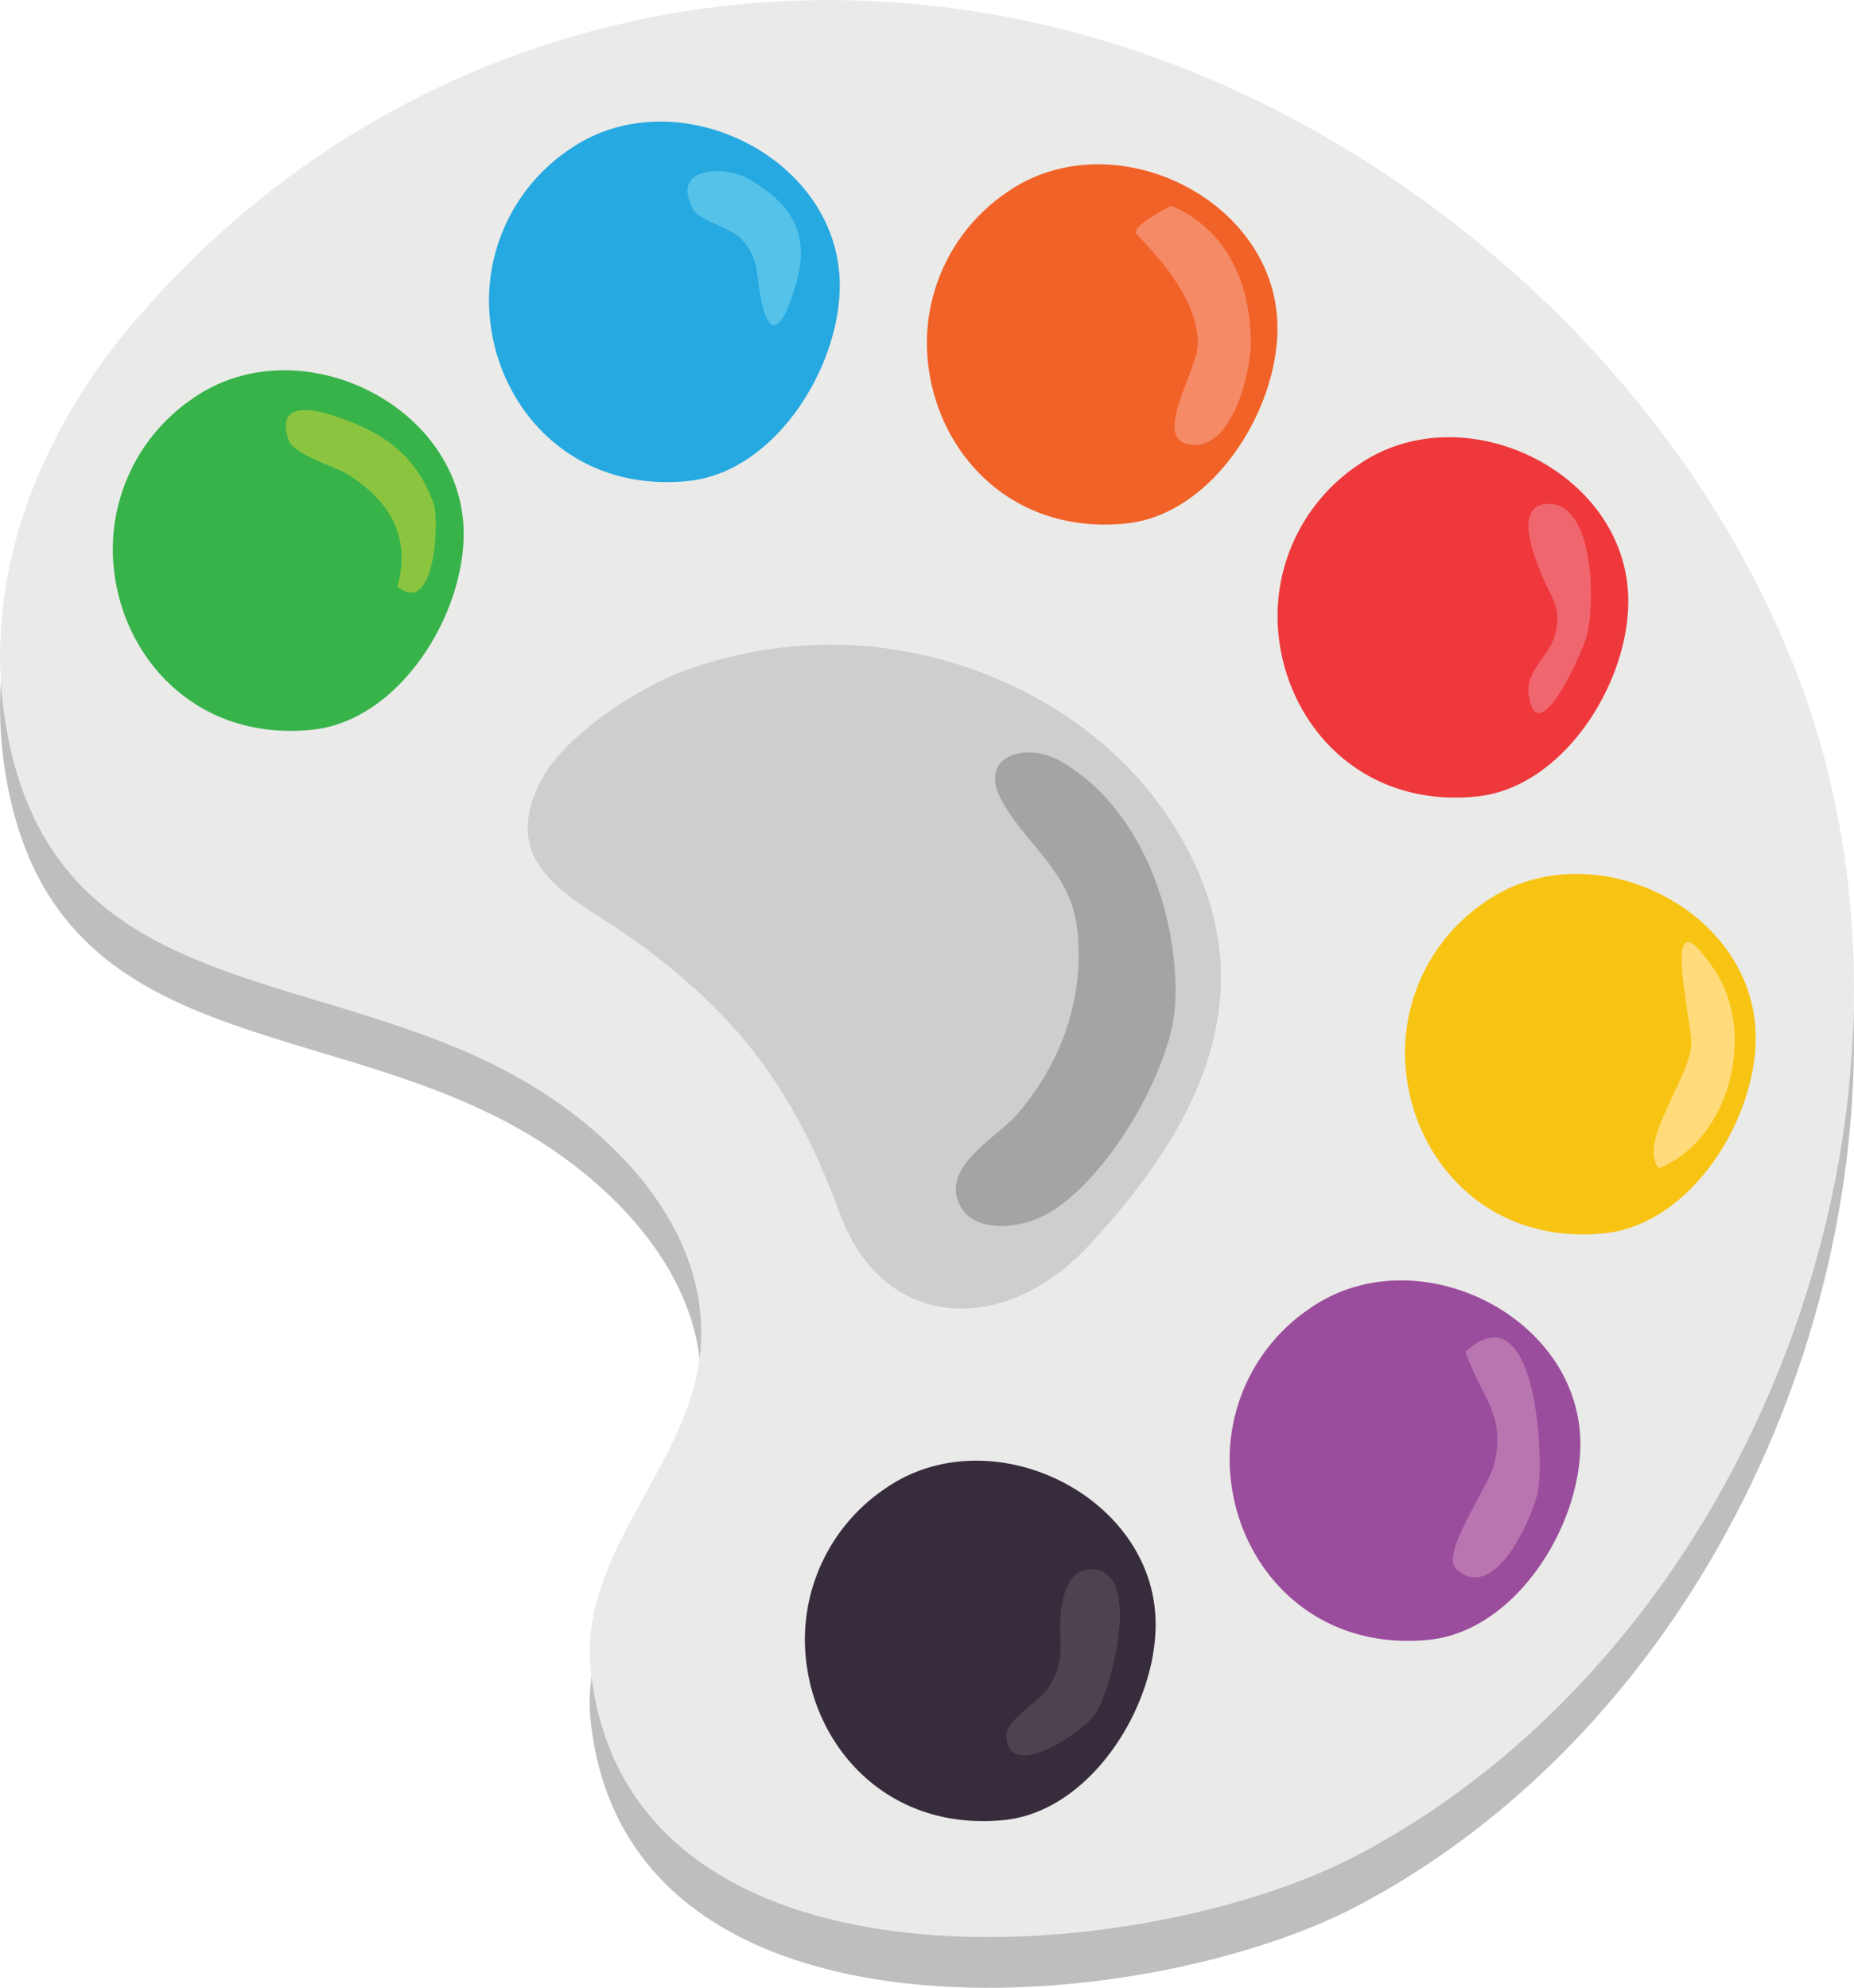 <svg id="Layer_1" data-name="Layer 1" xmlns="http://www.w3.org/2000/svg" viewBox="0 0 359.96 386"><defs><style>.cls-1{fill:#bfbebe;}.cls-2{fill:#eaeae9;}.cls-3{fill:#37b34a;}.cls-4{fill:#26a9e0;}.cls-5{fill:#f16228;}.cls-6{fill:#ee383b;}.cls-7{fill:#f8c414;}.cls-8{fill:#9b4d9d;}.cls-9{fill:#372c3c;}.cls-10{fill:#cececd;}.cls-11{fill:#8bc53f;}.cls-12{fill:#55c2ea;}.cls-13{fill:#f58a66;}.cls-14{fill:#f0666f;}.cls-15{fill:#ffdb7c;}.cls-16{fill:#b975b0;}.cls-17{fill:#4c434f;}.cls-18{fill:#a4a4a4;}</style></defs><path class="cls-1" d="M371.42,150.16c-18.7-49.85-59.91-91.35-107.76-113.89C188.29.75,101.35,17.22,47.51,81,30,101.69,19,128.59,22.71,156c7.71,56.28,58.53,48.63,98.64,70.42,19.21,10.44,38.48,29.77,36.64,53.31-1.76,22.44-23.75,39.31-21.33,62.44,7,66.32,107.41,57.65,148.71,36C362.82,337.47,402.25,232.34,371.42,150.16Z" transform="translate(-21.98 -8)"/><path class="cls-2" d="M371.42,140.28c-18.7-49.85-59.91-91.35-107.76-113.89-75.37-35.51-162.31-19-216.15,44.7C30,91.81,19,118.71,22.71,146.14c7.71,56.28,58.53,48.63,98.64,70.42C140.56,227,159.83,246.33,158,269.87c-1.76,22.45-23.75,39.32-21.33,62.44,7,66.32,107.41,57.66,148.71,36C362.82,327.59,402.25,222.46,371.42,140.28Z" transform="translate(-21.98 -8)"/><path class="cls-3" d="M44.27,119.89c2.44,17,16.69,32,38.26,29.81C99.11,148.06,111.81,128.21,112,112c.26-25.2-32-41-52.53-26.66A35.38,35.38,0,0,0,44.27,119.89Z" transform="translate(-21.98 -8)"/><path class="cls-4" d="M117.31,71.59c2.44,17,16.7,32,38.26,29.81,16.58-1.65,29.28-21.49,29.45-37.69.26-25.2-32-41-52.53-26.66A35.38,35.38,0,0,0,117.31,71.59Z" transform="translate(-21.98 -8)"/><path class="cls-5" d="M202.33,79.84c2.44,17,16.69,32,38.26,29.81C257.16,108,269.87,88.15,270,72c.26-25.2-32-41-52.52-26.66A35.36,35.36,0,0,0,202.33,79.84Z" transform="translate(-21.98 -8)"/><path class="cls-6" d="M270.41,132.85c2.44,17,16.69,32,38.26,29.81C325.24,161,338,141.17,338.11,125c.26-25.2-32-41-52.52-26.66A35.37,35.37,0,0,0,270.41,132.85Z" transform="translate(-21.98 -8)"/><path class="cls-7" d="M295.15,217.67c2.44,17,16.69,32,38.26,29.81,16.57-1.64,29.28-21.49,29.44-37.69.26-25.2-32-41-52.52-26.66A35.37,35.37,0,0,0,295.15,217.67Z" transform="translate(-21.98 -8)"/><path class="cls-8" d="M261.11,296.6c2.44,17,16.69,31.95,38.26,29.81,16.57-1.64,29.28-21.49,29.44-37.69.26-25.2-32-41-52.52-26.66A35.37,35.37,0,0,0,261.11,296.6Z" transform="translate(-21.98 -8)"/><path class="cls-9" d="M178.64,331.61c2.44,17,16.7,31.94,38.26,29.8,16.58-1.64,29.28-21.49,29.45-37.68.26-25.2-32-41-52.53-26.67A35.4,35.4,0,0,0,178.64,331.61Z" transform="translate(-21.98 -8)"/><path class="cls-10" d="M178.56,133.32c26.72-1.65,55.62,10.82,70.71,34.06,19.94,30.7,6.64,58.29-15.89,82.46-16.9,18.13-40.09,16.15-48.26-6-8.78-23.78-19.25-38.24-39.89-53.23-11-8-27.15-13.8-18.2-31.06,4.47-8.61,18.24-17.62,27.25-21.07A82.58,82.58,0,0,1,178.56,133.32Z" transform="translate(-21.98 -8)"/><path class="cls-11" d="M78,93.4c1,2.95,9,5.12,11.4,6.65,8.11,5.12,12.48,12.07,9.74,21.81,7.29,6.17,8.23-12.76,7-16.21C103,97.23,97.77,92.92,89.7,89.76,85.28,88,75.07,84.62,78,93.4Z" transform="translate(-21.98 -8)"/><path class="cls-12" d="M169.71,66.06c2.21,10.45,5.23,2.52,6.82-2.94,2.73-9.37-.51-15.49-9.4-20.47-4.47-2.5-15.07-2.41-10.59,6,1.17,2.21,7.1,3.44,9.26,5.68C169.57,58.19,168.7,61.3,169.71,66.06Z" transform="translate(-21.98 -8)"/><path class="cls-13" d="M252.35,94.18c-6.33-1.68,2.24-14.58,2.2-19.46-.06-8-6.39-15.54-11.88-21.23-1.38-1.42,5.92-5.15,6.73-5.54,11,4.68,15.57,15.6,15.41,27C264.73,80.8,260.91,96.44,252.35,94.18Z" transform="translate(-21.98 -8)"/><path class="cls-14" d="M329.91,132c-1.32,4-9.56,22.06-11.15,10.84-.64-4.51,3.94-7.37,5.08-11.41,1.45-5.18-.49-7-2.36-11.38-1.48-3.46-6.15-14.7,1.64-14.19C331.81,106.45,331.68,126.59,329.91,132Z" transform="translate(-21.98 -8)"/><path class="cls-15" d="M344.09,234.84c-4.34-4.8,6.12-17.57,6.26-24.26.09-4.56-6.49-30.89,4.6-14.08C363,208.65,357.87,229.29,344.09,234.84Z" transform="translate(-21.98 -8)"/><path class="cls-16" d="M320.54,297.75c-.87,4.19-8.05,21.77-15.78,15-3.32-2.91,6.13-15.8,7.28-20.3,2.48-9.73-2.53-13.21-5.55-22C320.32,258,321.85,291.47,320.54,297.75Z" transform="translate(-21.98 -8)"/><path class="cls-17" d="M234.7,340.76c-2.95,4.13-17.6,13.48-17.31,3.94.08-2.67,6.36-6.44,7.87-8.64,3.28-4.8,2.57-7.37,2.55-12.37,0-3.42.73-10.47,5.38-10.94C244.55,311.63,237.41,337,234.7,340.76Z" transform="translate(-21.98 -8)"/><path class="cls-18" d="M249.29,208.41c-3.27,13.37-14.9,31.23-25.39,36-5,2.25-13.58,3-15.9-3.14-2.72-7.22,7.75-12.45,11.78-17.25,8.52-10.15,12.75-22.52,11.36-35.39-1.22-11.31-9.41-15.93-14.53-24.92s4.57-11.72,11.22-7.95c15.57,8.85,23,29.61,22.34,46.9A30,30,0,0,1,249.29,208.41Z" transform="translate(-21.98 -8)"/></svg>